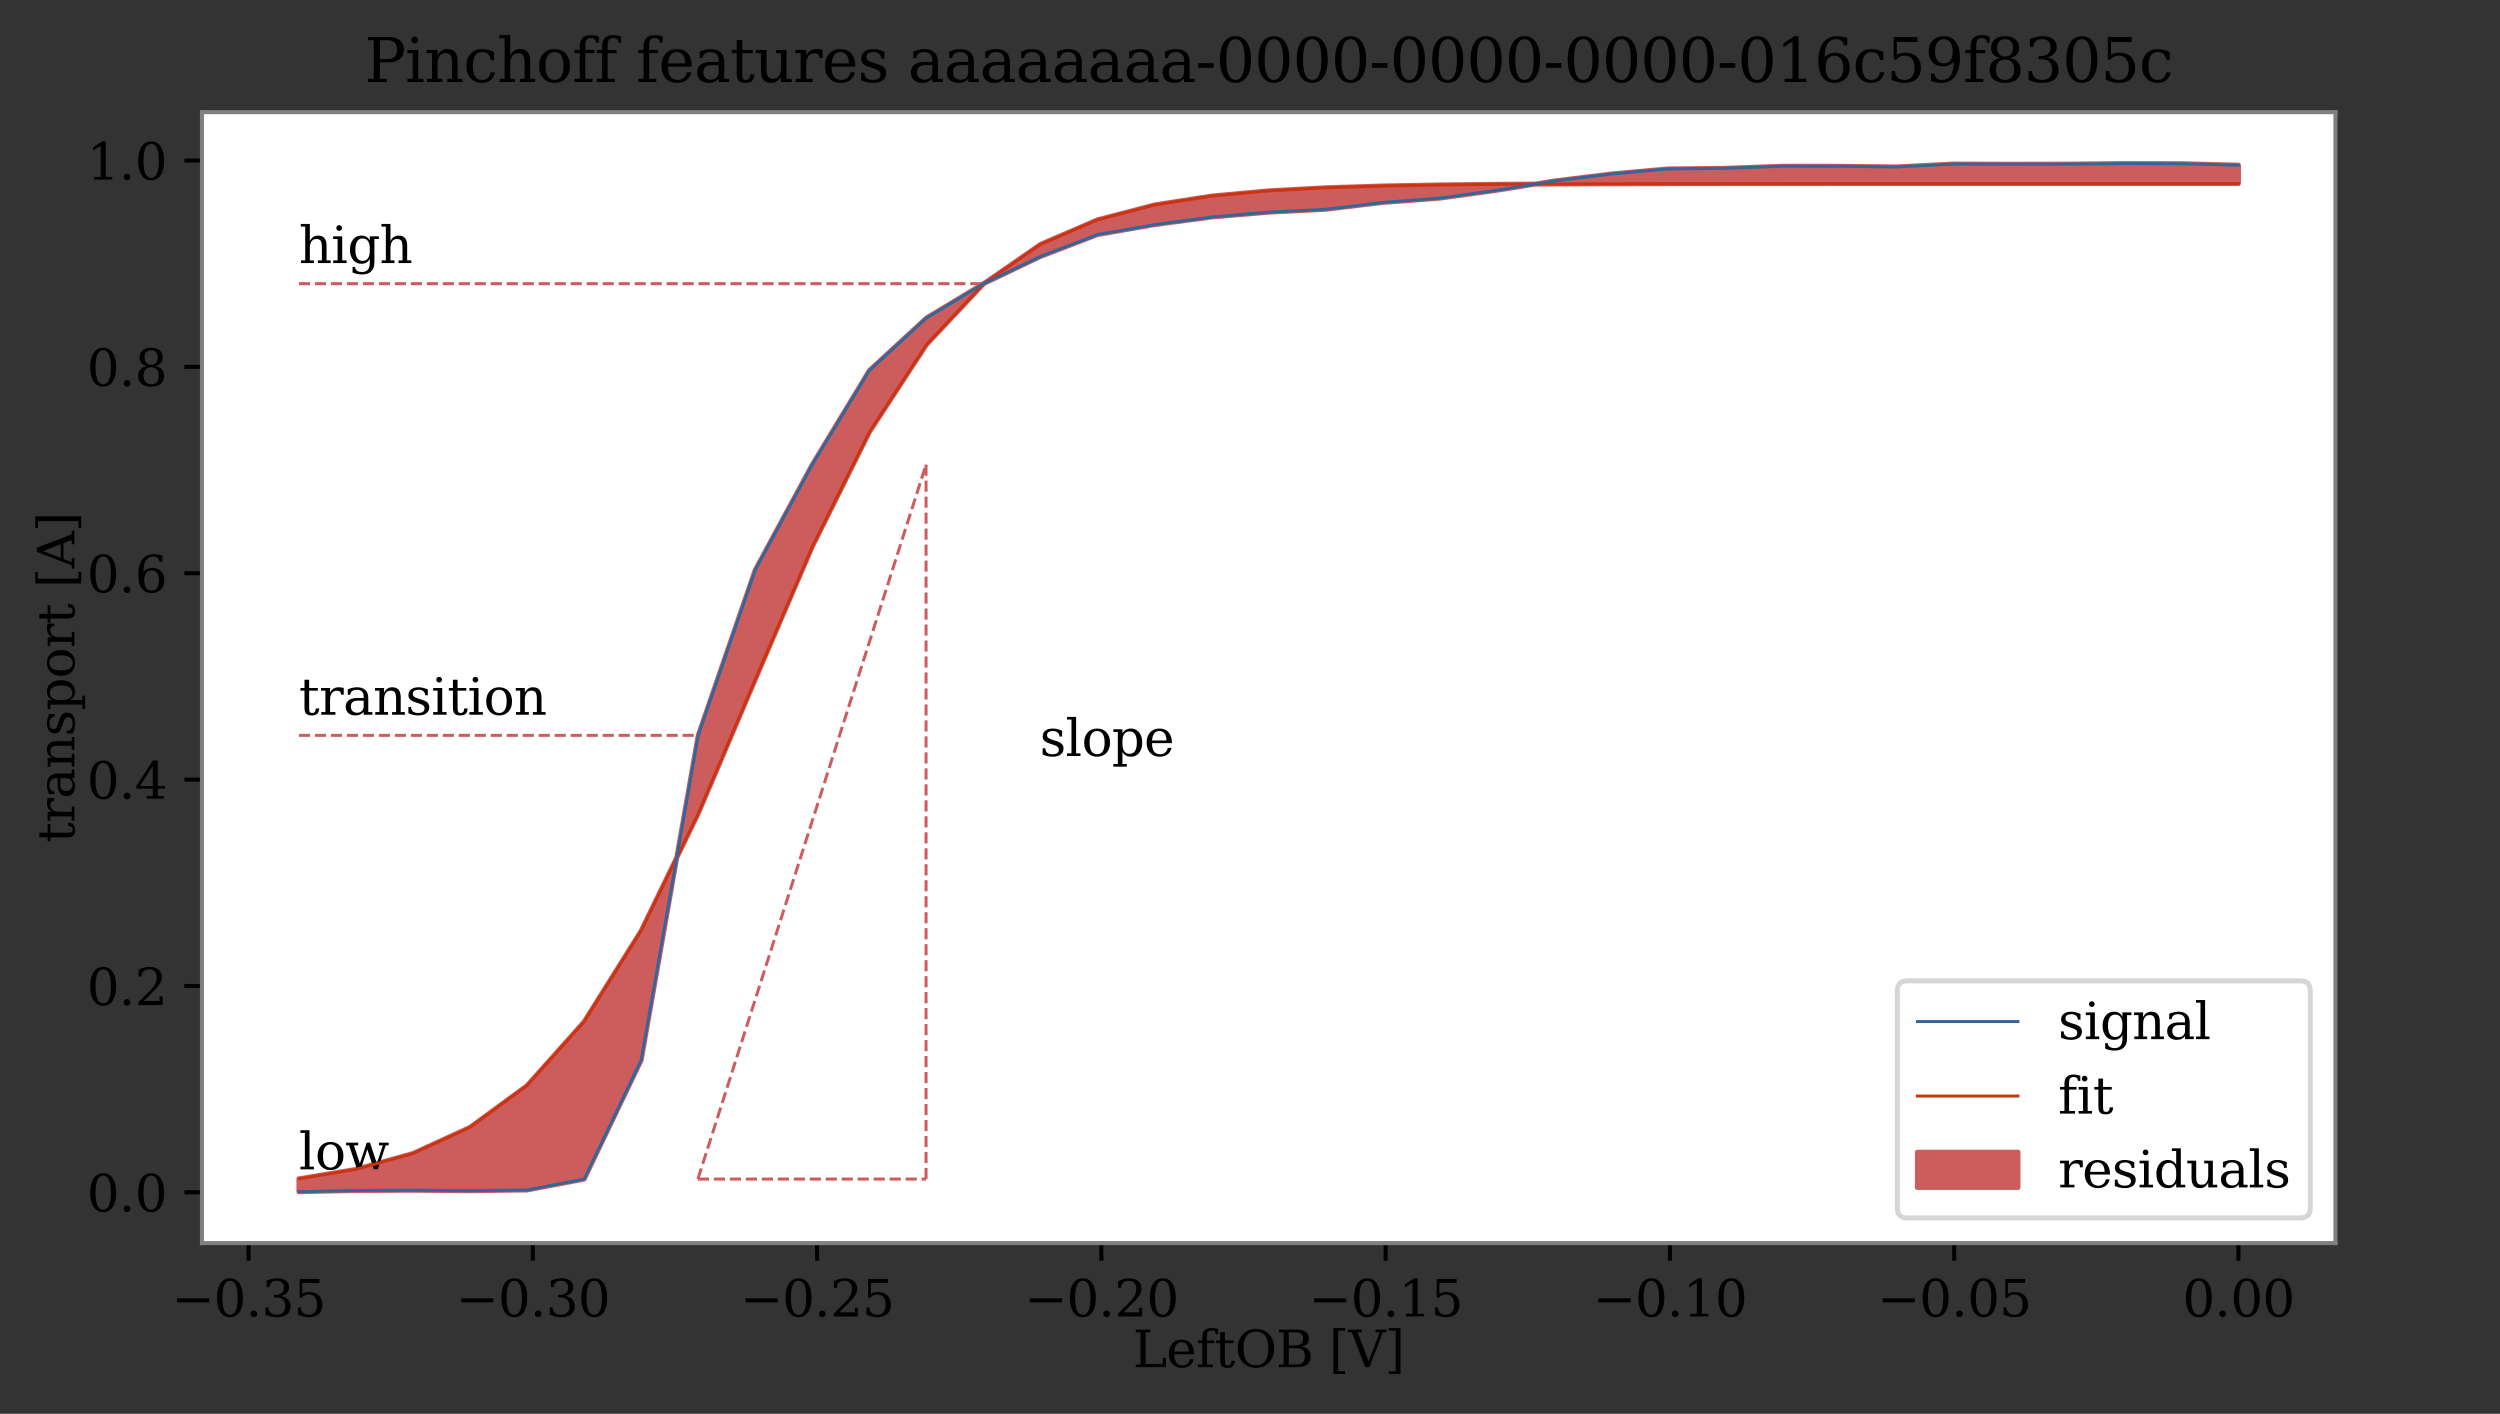 <?xml version="1.0" encoding="utf-8" standalone="no"?>
<!DOCTYPE svg PUBLIC "-//W3C//DTD SVG 1.1//EN"
  "http://www.w3.org/Graphics/SVG/1.1/DTD/svg11.dtd">
<svg height="281.274pt" version="1.1" viewBox="0 0 497.381 281.274" width="497.381pt" xmlns="http://www.w3.org/2000/svg" xmlns:xlink="http://www.w3.org/1999/xlink">
 <rect x="0" y="0" width="497.381" height="281.274" fill="#333333" stroke="none"/>
 <defs>
  <style type="text/css">*{stroke-linecap:butt;stroke-linejoin:round;}</style>
 </defs>
 <g id="figure_1">
  <g id="patch_1">
   <path d="M 0 281.274
L 497.381 281.274
L 497.381 0
L 0 0
z
" style="fill:none;"/>
  </g>
  <g id="axes_1">
   <g id="patch_2">
    <path d="M 40.181 247.318
L 464.638 247.318
L 464.638 22.318
L 40.181 22.318
z
" style="fill:#ffffff;"/>
   </g>
   <g id="PolyCollection_1">
    <defs>
     <path d="M 59.475 -46.741
L 59.475 -44.184
L 70.824 -44.424
L 82.173 -44.47
L 93.522 -44.385
L 104.871 -44.523
L 116.22 -46.696
L 127.569 -70.376
L 138.919 -134.974
L 150.268 -167.89
L 161.617 -188.841
L 172.966 -207.56
L 184.315 -217.997
L 195.664 -224.837
L 207.013 -230.258
L 218.362 -234.612
L 229.712 -236.591
L 241.061 -238.103
L 252.41 -239.067
L 263.759 -239.64
L 275.108 -241.003
L 286.457 -241.854
L 297.806 -243.422
L 309.155 -245.257
L 320.505 -246.657
L 331.854 -247.666
L 343.203 -247.787
L 354.552 -248.2
L 365.901 -248.191
L 377.25 -248.061
L 388.599 -248.633
L 399.948 -248.598
L 411.298 -248.622
L 422.647 -248.729
L 433.996 -248.702
L 445.345 -248.41
L 445.345 -244.769
L 445.345 -244.769
L 433.996 -244.769
L 422.647 -244.769
L 411.298 -244.769
L 399.948 -244.768
L 388.599 -244.767
L 377.25 -244.766
L 365.901 -244.763
L 354.552 -244.758
L 343.203 -244.75
L 331.854 -244.736
L 320.505 -244.712
L 309.155 -244.671
L 297.806 -244.601
L 286.457 -244.48
L 275.108 -244.272
L 263.759 -243.915
L 252.41 -243.305
L 241.061 -242.265
L 229.712 -240.501
L 218.362 -237.539
L 207.013 -232.65
L 195.664 -224.796
L 184.315 -212.718
L 172.966 -195.333
L 161.617 -172.555
L 150.268 -146.127
L 138.919 -119.459
L 127.569 -96.084
L 116.22 -77.994
L 104.871 -65.296
L 93.522 -56.982
L 82.173 -51.783
L 70.824 -48.625
L 59.475 -46.741
z
" id="m4e9209eba0" style="stroke:#cd5c5c;"/>
    </defs>
    <g clip-path="url(#p22495013c2)">
     <use style="fill:#cd5c5c;stroke:#cd5c5c;" x="0" xlink:href="#m4e9209eba0" y="281.274"/>
    </g>
   </g>
   <g id="matplotlib.axis_1">
    <g id="xtick_1">
     <g id="line2d_1">
      <defs>
       <path d="M 0 0
L 0 3.5
" id="m33d4aca366" style="stroke:#000000;stroke-width:0.8;"/>
      </defs>
      <g>
       <use style="stroke:#000000;stroke-width:0.8;" x="49.45" xlink:href="#m33d4aca366" y="247.318"/>
      </g>
     </g>
     <g id="text_1">
      <!-- −0.35 -->
      <g transform="translate(34.127 261.917)scale(0.1 -0.1)">
       <defs>
        <path d="M 678 2259
L 4684 2259
L 4684 1753
L 678 1753
L 678 2259
z
" id="DejaVuSerif-2212" transform="scale(0.016)"/>
        <path d="M 2034 219
Q 2513 219 2750 744
Q 2988 1269 2988 2328
Q 2988 3391 2750 3916
Q 2513 4441 2034 4441
Q 1556 4441 1318 3916
Q 1081 3391 1081 2328
Q 1081 1269 1318 744
Q 1556 219 2034 219
z
M 2034 -91
Q 1275 -91 848 546
Q 422 1184 422 2328
Q 422 3475 848 4112
Q 1275 4750 2034 4750
Q 2797 4750 3222 4112
Q 3647 3475 3647 2328
Q 3647 1184 3222 546
Q 2797 -91 2034 -91
z
" id="DejaVuSerif-30" transform="scale(0.016)"/>
        <path d="M 603 325
Q 603 500 722 622
Q 841 744 1019 744
Q 1191 744 1312 622
Q 1434 500 1434 325
Q 1434 153 1312 31
Q 1191 -91 1019 -91
Q 841 -91 722 29
Q 603 150 603 325
z
" id="DejaVuSerif-2e" transform="scale(0.016)"/>
        <path d="M 622 4469
Q 988 4606 1323 4678
Q 1659 4750 1953 4750
Q 2638 4750 3022 4454
Q 3406 4159 3406 3634
Q 3406 3213 3140 2930
Q 2875 2647 2388 2547
Q 2963 2466 3280 2130
Q 3597 1794 3597 1259
Q 3597 606 3158 257
Q 2719 -91 1894 -91
Q 1528 -91 1179 -12
Q 831 66 488 225
L 488 1131
L 838 1131
Q 869 681 1141 450
Q 1413 219 1906 219
Q 2384 219 2661 495
Q 2938 772 2938 1253
Q 2938 1803 2653 2086
Q 2369 2369 1819 2369
L 1522 2369
L 1522 2688
L 1678 2688
Q 2225 2688 2498 2914
Q 2772 3141 2772 3597
Q 2772 4006 2547 4223
Q 2322 4441 1900 4441
Q 1478 4441 1245 4241
Q 1013 4041 972 3647
L 622 3647
L 622 4469
z
" id="DejaVuSerif-33" transform="scale(0.016)"/>
        <path d="M 3219 4666
L 3219 4153
L 1081 4153
L 1081 2816
Q 1244 2928 1461 2984
Q 1678 3041 1947 3041
Q 2703 3041 3140 2622
Q 3578 2203 3578 1478
Q 3578 738 3136 323
Q 2694 -91 1894 -91
Q 1572 -91 1234 -12
Q 897 66 544 225
L 544 1131
L 897 1131
Q 925 688 1179 453
Q 1434 219 1894 219
Q 2388 219 2653 544
Q 2919 869 2919 1478
Q 2919 2084 2655 2407
Q 2391 2731 1894 2731
Q 1613 2731 1398 2631
Q 1184 2531 1019 2322
L 750 2322
L 750 4666
L 3219 4666
z
" id="DejaVuSerif-35" transform="scale(0.016)"/>
       </defs>
       <use xlink:href="#DejaVuSerif-2212"/>
       <use x="83.789" xlink:href="#DejaVuSerif-30"/>
       <use x="147.412" xlink:href="#DejaVuSerif-2e"/>
       <use x="179.199" xlink:href="#DejaVuSerif-33"/>
       <use x="242.822" xlink:href="#DejaVuSerif-35"/>
      </g>
     </g>
    </g>
    <g id="xtick_2">
     <g id="line2d_2">
      <g>
       <use style="stroke:#000000;stroke-width:0.8;" x="106.006" xlink:href="#m33d4aca366" y="247.318"/>
      </g>
     </g>
     <g id="text_2">
      <!-- −0.30 -->
      <g transform="translate(90.683 261.917)scale(0.1 -0.1)">
       <use xlink:href="#DejaVuSerif-2212"/>
       <use x="83.789" xlink:href="#DejaVuSerif-30"/>
       <use x="147.412" xlink:href="#DejaVuSerif-2e"/>
       <use x="179.199" xlink:href="#DejaVuSerif-33"/>
       <use x="242.822" xlink:href="#DejaVuSerif-30"/>
      </g>
     </g>
    </g>
    <g id="xtick_3">
     <g id="line2d_3">
      <g>
       <use style="stroke:#000000;stroke-width:0.8;" x="162.563" xlink:href="#m33d4aca366" y="247.318"/>
      </g>
     </g>
     <g id="text_3">
      <!-- −0.25 -->
      <g transform="translate(147.24 261.917)scale(0.1 -0.1)">
       <defs>
        <path d="M 819 3553
L 469 3553
L 469 4384
Q 803 4563 1142 4656
Q 1481 4750 1806 4750
Q 2534 4750 2956 4397
Q 3378 4044 3378 3438
Q 3378 2753 2422 1800
Q 2347 1728 2309 1691
L 1131 513
L 3078 513
L 3078 1088
L 3444 1088
L 3444 0
L 434 0
L 434 341
L 1850 1753
Q 2319 2222 2519 2614
Q 2719 3006 2719 3438
Q 2719 3909 2473 4175
Q 2228 4441 1797 4441
Q 1350 4441 1106 4219
Q 863 3997 819 3553
z
" id="DejaVuSerif-32" transform="scale(0.016)"/>
       </defs>
       <use xlink:href="#DejaVuSerif-2212"/>
       <use x="83.789" xlink:href="#DejaVuSerif-30"/>
       <use x="147.412" xlink:href="#DejaVuSerif-2e"/>
       <use x="179.199" xlink:href="#DejaVuSerif-32"/>
       <use x="242.822" xlink:href="#DejaVuSerif-35"/>
      </g>
     </g>
    </g>
    <g id="xtick_4">
     <g id="line2d_4">
      <g>
       <use style="stroke:#000000;stroke-width:0.8;" x="219.119" xlink:href="#m33d4aca366" y="247.318"/>
      </g>
     </g>
     <g id="text_4">
      <!-- −0.20 -->
      <g transform="translate(203.796 261.917)scale(0.1 -0.1)">
       <use xlink:href="#DejaVuSerif-2212"/>
       <use x="83.789" xlink:href="#DejaVuSerif-30"/>
       <use x="147.412" xlink:href="#DejaVuSerif-2e"/>
       <use x="179.199" xlink:href="#DejaVuSerif-32"/>
       <use x="242.822" xlink:href="#DejaVuSerif-30"/>
      </g>
     </g>
    </g>
    <g id="xtick_5">
     <g id="line2d_5">
      <g>
       <use style="stroke:#000000;stroke-width:0.8;" x="275.676" xlink:href="#m33d4aca366" y="247.318"/>
      </g>
     </g>
     <g id="text_5">
      <!-- −0.15 -->
      <g transform="translate(260.353 261.917)scale(0.1 -0.1)">
       <defs>
        <path d="M 909 0
L 909 331
L 1722 331
L 1722 4213
L 781 3603
L 781 4013
L 1919 4750
L 2350 4750
L 2350 331
L 3163 331
L 3163 0
L 909 0
z
" id="DejaVuSerif-31" transform="scale(0.016)"/>
       </defs>
       <use xlink:href="#DejaVuSerif-2212"/>
       <use x="83.789" xlink:href="#DejaVuSerif-30"/>
       <use x="147.412" xlink:href="#DejaVuSerif-2e"/>
       <use x="179.199" xlink:href="#DejaVuSerif-31"/>
       <use x="242.822" xlink:href="#DejaVuSerif-35"/>
      </g>
     </g>
    </g>
    <g id="xtick_6">
     <g id="line2d_6">
      <g>
       <use style="stroke:#000000;stroke-width:0.8;" x="332.232" xlink:href="#m33d4aca366" y="247.318"/>
      </g>
     </g>
     <g id="text_6">
      <!-- −0.10 -->
      <g transform="translate(316.909 261.917)scale(0.1 -0.1)">
       <use xlink:href="#DejaVuSerif-2212"/>
       <use x="83.789" xlink:href="#DejaVuSerif-30"/>
       <use x="147.412" xlink:href="#DejaVuSerif-2e"/>
       <use x="179.199" xlink:href="#DejaVuSerif-31"/>
       <use x="242.822" xlink:href="#DejaVuSerif-30"/>
      </g>
     </g>
    </g>
    <g id="xtick_7">
     <g id="line2d_7">
      <g>
       <use style="stroke:#000000;stroke-width:0.8;" x="388.788" xlink:href="#m33d4aca366" y="247.318"/>
      </g>
     </g>
     <g id="text_7">
      <!-- −0.05 -->
      <g transform="translate(373.466 261.917)scale(0.1 -0.1)">
       <use xlink:href="#DejaVuSerif-2212"/>
       <use x="83.789" xlink:href="#DejaVuSerif-30"/>
       <use x="147.412" xlink:href="#DejaVuSerif-2e"/>
       <use x="179.199" xlink:href="#DejaVuSerif-30"/>
       <use x="242.822" xlink:href="#DejaVuSerif-35"/>
      </g>
     </g>
    </g>
    <g id="xtick_8">
     <g id="line2d_8">
      <g>
       <use style="stroke:#000000;stroke-width:0.8;" x="445.345" xlink:href="#m33d4aca366" y="247.318"/>
      </g>
     </g>
     <g id="text_8">
      <!-- 0.00 -->
      <g transform="translate(434.212 261.917)scale(0.1 -0.1)">
       <use xlink:href="#DejaVuSerif-30"/>
       <use x="63.623" xlink:href="#DejaVuSerif-2e"/>
       <use x="95.41" xlink:href="#DejaVuSerif-30"/>
       <use x="159.033" xlink:href="#DejaVuSerif-30"/>
      </g>
     </g>
    </g>
    <g id="text_9">
     <!-- LeftOB [V] -->
     <g transform="translate(225.395 271.995)scale(0.1 -0.1)">
      <defs>
       <path d="M 353 0
L 353 331
L 947 331
L 947 4331
L 353 4331
L 353 4666
L 2175 4666
L 2175 4331
L 1581 4331
L 1581 384
L 3713 384
L 3713 1166
L 4097 1166
L 4097 0
L 353 0
z
" id="DejaVuSerif-4c" transform="scale(0.016)"/>
       <path d="M 3469 1600
L 991 1600
L 991 1575
Q 991 903 1244 561
Q 1497 219 1991 219
Q 2369 219 2611 417
Q 2853 616 2950 1006
L 3413 1006
Q 3275 459 2904 184
Q 2534 -91 1931 -91
Q 1203 -91 761 389
Q 319 869 319 1663
Q 319 2450 753 2931
Q 1188 3413 1894 3413
Q 2647 3413 3050 2948
Q 3453 2484 3469 1600
z
M 2791 1931
Q 2772 2513 2545 2808
Q 2319 3103 1894 3103
Q 1497 3103 1269 2806
Q 1041 2509 991 1931
L 2791 1931
z
" id="DejaVuSerif-65" transform="scale(0.016)"/>
       <path d="M 2753 4078
L 2450 4078
Q 2447 4313 2317 4434
Q 2188 4556 1941 4556
Q 1619 4556 1487 4379
Q 1356 4203 1356 3750
L 1356 3322
L 2284 3322
L 2284 2988
L 1356 2988
L 1356 331
L 2094 331
L 2094 0
L 231 0
L 231 331
L 781 331
L 781 2988
L 231 2988
L 231 3322
L 781 3322
L 781 3738
Q 781 4294 1070 4578
Q 1359 4863 1919 4863
Q 2128 4863 2337 4825
Q 2547 4788 2753 4709
L 2753 4078
z
" id="DejaVuSerif-66" transform="scale(0.016)"/>
       <path d="M 691 2988
L 184 2988
L 184 3322
L 691 3322
L 691 4353
L 1269 4353
L 1269 3322
L 2350 3322
L 2350 2988
L 1269 2988
L 1269 878
Q 1269 456 1350 337
Q 1431 219 1650 219
Q 1875 219 1978 351
Q 2081 484 2088 781
L 2522 781
Q 2497 328 2275 118
Q 2053 -91 1600 -91
Q 1103 -91 897 129
Q 691 350 691 878
L 691 2988
z
" id="DejaVuSerif-74" transform="scale(0.016)"/>
       <path d="M 2625 244
Q 3391 244 3781 770
Q 4172 1297 4172 2328
Q 4172 3363 3781 3889
Q 3391 4416 2625 4416
Q 1856 4416 1465 3889
Q 1075 3363 1075 2328
Q 1075 1297 1465 770
Q 1856 244 2625 244
z
M 2625 -91
Q 2150 -91 1751 65
Q 1353 222 1050 525
Q 700 875 529 1319
Q 359 1763 359 2328
Q 359 2894 529 3339
Q 700 3784 1050 4134
Q 1356 4441 1750 4595
Q 2144 4750 2625 4750
Q 3641 4750 4266 4084
Q 4891 3419 4891 2328
Q 4891 1769 4719 1320
Q 4547 872 4197 525
Q 3891 219 3497 64
Q 3103 -91 2625 -91
z
" id="DejaVuSerif-4f" transform="scale(0.016)"/>
       <path d="M 1581 331
L 2516 331
Q 3078 331 3337 575
Q 3597 819 3597 1350
Q 3597 1878 3339 2120
Q 3081 2363 2516 2363
L 1581 2363
L 1581 331
z
M 1581 2694
L 2375 2694
Q 2888 2694 3123 2891
Q 3359 3088 3359 3513
Q 3359 3941 3123 4136
Q 2888 4331 2375 4331
L 1581 4331
L 1581 2694
z
M 353 0
L 353 331
L 947 331
L 947 4331
L 353 4331
L 353 4666
L 2656 4666
Q 3363 4666 3720 4377
Q 4078 4088 4078 3513
Q 4078 3097 3829 2850
Q 3581 2603 3103 2547
Q 3697 2472 4005 2167
Q 4313 1863 4313 1350
Q 4313 656 3875 328
Q 3438 0 2509 0
L 353 0
z
" id="DejaVuSerif-42" transform="scale(0.016)"/>
       <path id="DejaVuSerif-20" transform="scale(0.016)"/>
       <path d="M 550 4863
L 2003 4863
L 2003 4531
L 1147 4531
L 1147 -513
L 2003 -513
L 2003 -844
L 550 -844
L 550 4863
z
" id="DejaVuSerif-5b" transform="scale(0.016)"/>
       <path d="M 1119 4331
L 2497 750
L 3872 4331
L 3347 4331
L 3347 4666
L 4716 4666
L 4716 4331
L 4263 4331
L 2597 0
L 2059 0
L 403 4331
L -63 4331
L -63 4666
L 1638 4666
L 1638 4331
L 1119 4331
z
" id="DejaVuSerif-56" transform="scale(0.016)"/>
       <path d="M 1947 4863
L 1947 -844
L 494 -844
L 494 -513
L 1350 -513
L 1350 4531
L 494 4531
L 494 4863
L 1947 4863
z
" id="DejaVuSerif-5d" transform="scale(0.016)"/>
      </defs>
      <use xlink:href="#DejaVuSerif-4c"/>
      <use x="66.406" xlink:href="#DejaVuSerif-65"/>
      <use x="125.586" xlink:href="#DejaVuSerif-66"/>
      <use x="162.598" xlink:href="#DejaVuSerif-74"/>
      <use x="202.783" xlink:href="#DejaVuSerif-4f"/>
      <use x="284.766" xlink:href="#DejaVuSerif-42"/>
      <use x="358.252" xlink:href="#DejaVuSerif-20"/>
      <use x="390.039" xlink:href="#DejaVuSerif-5b"/>
      <use x="429.053" xlink:href="#DejaVuSerif-56"/>
      <use x="501.27" xlink:href="#DejaVuSerif-5d"/>
     </g>
    </g>
   </g>
   <g id="matplotlib.axis_2">
    <g id="ytick_1">
     <g id="line2d_9">
      <defs>
       <path d="M 0 0
L -3.5 0
" id="m9da0120aa9" style="stroke:#000000;stroke-width:0.8;"/>
      </defs>
      <g>
       <use style="stroke:#000000;stroke-width:0.8;" x="40.181" xlink:href="#m9da0120aa9" y="237.212"/>
      </g>
     </g>
     <g id="text_10">
      <!-- 0.0 -->
      <g transform="translate(17.278 241.011)scale(0.1 -0.1)">
       <use xlink:href="#DejaVuSerif-30"/>
       <use x="63.623" xlink:href="#DejaVuSerif-2e"/>
       <use x="95.41" xlink:href="#DejaVuSerif-30"/>
      </g>
     </g>
    </g>
    <g id="ytick_2">
     <g id="line2d_10">
      <g>
       <use style="stroke:#000000;stroke-width:0.8;" x="40.181" xlink:href="#m9da0120aa9" y="196.157"/>
      </g>
     </g>
     <g id="text_11">
      <!-- 0.2 -->
      <g transform="translate(17.278 199.956)scale(0.1 -0.1)">
       <use xlink:href="#DejaVuSerif-30"/>
       <use x="63.623" xlink:href="#DejaVuSerif-2e"/>
       <use x="95.41" xlink:href="#DejaVuSerif-32"/>
      </g>
     </g>
    </g>
    <g id="ytick_3">
     <g id="line2d_11">
      <g>
       <use style="stroke:#000000;stroke-width:0.8;" x="40.181" xlink:href="#m9da0120aa9" y="155.101"/>
      </g>
     </g>
     <g id="text_12">
      <!-- 0.4 -->
      <g transform="translate(17.278 158.9)scale(0.1 -0.1)">
       <defs>
        <path d="M 2234 1581
L 2234 4063
L 641 1581
L 2234 1581
z
M 3609 0
L 1484 0
L 1484 331
L 2234 331
L 2234 1247
L 197 1247
L 197 1588
L 2241 4750
L 2859 4750
L 2859 1581
L 3750 1581
L 3750 1247
L 2859 1247
L 2859 331
L 3609 331
L 3609 0
z
" id="DejaVuSerif-34" transform="scale(0.016)"/>
       </defs>
       <use xlink:href="#DejaVuSerif-30"/>
       <use x="63.623" xlink:href="#DejaVuSerif-2e"/>
       <use x="95.41" xlink:href="#DejaVuSerif-34"/>
      </g>
     </g>
    </g>
    <g id="ytick_4">
     <g id="line2d_12">
      <g>
       <use style="stroke:#000000;stroke-width:0.8;" x="40.181" xlink:href="#m9da0120aa9" y="114.045"/>
      </g>
     </g>
     <g id="text_13">
      <!-- 0.6 -->
      <g transform="translate(17.278 117.845)scale(0.1 -0.1)">
       <defs>
        <path d="M 2094 219
Q 2534 219 2771 542
Q 3009 866 3009 1472
Q 3009 2078 2771 2401
Q 2534 2725 2094 2725
Q 1647 2725 1412 2412
Q 1178 2100 1178 1509
Q 1178 888 1415 553
Q 1653 219 2094 219
z
M 1075 2569
Q 1288 2803 1556 2918
Q 1825 3034 2163 3034
Q 2859 3034 3264 2615
Q 3669 2197 3669 1472
Q 3669 763 3233 336
Q 2797 -91 2069 -91
Q 1278 -91 853 498
Q 428 1088 428 2181
Q 428 3406 931 4078
Q 1434 4750 2350 4750
Q 2597 4750 2869 4703
Q 3141 4656 3425 4563
L 3425 3794
L 3072 3794
Q 3034 4109 2831 4275
Q 2628 4441 2284 4441
Q 1678 4441 1381 3981
Q 1084 3522 1075 2569
z
" id="DejaVuSerif-36" transform="scale(0.016)"/>
       </defs>
       <use xlink:href="#DejaVuSerif-30"/>
       <use x="63.623" xlink:href="#DejaVuSerif-2e"/>
       <use x="95.41" xlink:href="#DejaVuSerif-36"/>
      </g>
     </g>
    </g>
    <g id="ytick_5">
     <g id="line2d_13">
      <g>
       <use style="stroke:#000000;stroke-width:0.8;" x="40.181" xlink:href="#m9da0120aa9" y="72.99"/>
      </g>
     </g>
     <g id="text_14">
      <!-- 0.8 -->
      <g transform="translate(17.278 76.789)scale(0.1 -0.1)">
       <defs>
        <path d="M 2981 1275
Q 2981 1775 2732 2051
Q 2484 2328 2034 2328
Q 1584 2328 1336 2051
Q 1088 1775 1088 1275
Q 1088 772 1336 495
Q 1584 219 2034 219
Q 2484 219 2732 495
Q 2981 772 2981 1275
z
M 2853 3541
Q 2853 3966 2637 4203
Q 2422 4441 2034 4441
Q 1650 4441 1433 4203
Q 1216 3966 1216 3541
Q 1216 3113 1433 2875
Q 1650 2638 2034 2638
Q 2422 2638 2637 2875
Q 2853 3113 2853 3541
z
M 2516 2484
Q 3047 2413 3344 2092
Q 3641 1772 3641 1275
Q 3641 619 3225 264
Q 2809 -91 2034 -91
Q 1263 -91 845 264
Q 428 619 428 1275
Q 428 1772 725 2092
Q 1022 2413 1556 2484
Q 1084 2569 832 2842
Q 581 3116 581 3541
Q 581 4103 968 4426
Q 1356 4750 2034 4750
Q 2713 4750 3100 4426
Q 3488 4103 3488 3541
Q 3488 3116 3236 2842
Q 2984 2569 2516 2484
z
" id="DejaVuSerif-38" transform="scale(0.016)"/>
       </defs>
       <use xlink:href="#DejaVuSerif-30"/>
       <use x="63.623" xlink:href="#DejaVuSerif-2e"/>
       <use x="95.41" xlink:href="#DejaVuSerif-38"/>
      </g>
     </g>
    </g>
    <g id="ytick_6">
     <g id="line2d_14">
      <g>
       <use style="stroke:#000000;stroke-width:0.8;" x="40.181" xlink:href="#m9da0120aa9" y="31.934"/>
      </g>
     </g>
     <g id="text_15">
      <!-- 1.0 -->
      <g transform="translate(17.278 35.733)scale(0.1 -0.1)">
       <use xlink:href="#DejaVuSerif-31"/>
       <use x="63.623" xlink:href="#DejaVuSerif-2e"/>
       <use x="95.41" xlink:href="#DejaVuSerif-30"/>
      </g>
     </g>
    </g>
    <g id="text_16">
     <!-- transport [A] -->
     <g transform="translate(14.798 167.696)rotate(-90)scale(0.1 -0.1)">
      <defs>
       <path d="M 3059 3328
L 3059 2497
L 2728 2497
Q 2713 2744 2591 2866
Q 2469 2988 2234 2988
Q 1809 2988 1582 2694
Q 1356 2400 1356 1850
L 1356 331
L 2022 331
L 2022 0
L 263 0
L 263 331
L 781 331
L 781 2994
L 231 2994
L 231 3322
L 1356 3322
L 1356 2731
Q 1525 3078 1790 3245
Q 2056 3413 2438 3413
Q 2578 3413 2733 3391
Q 2888 3369 3059 3328
z
" id="DejaVuSerif-72" transform="scale(0.016)"/>
       <path d="M 2547 1044
L 2547 1747
L 1806 1747
Q 1378 1747 1168 1562
Q 959 1378 959 997
Q 959 650 1171 447
Q 1384 244 1747 244
Q 2106 244 2326 466
Q 2547 688 2547 1044
z
M 3122 2075
L 3122 331
L 3634 331
L 3634 0
L 2547 0
L 2547 359
Q 2356 128 2106 18
Q 1856 -91 1522 -91
Q 969 -91 644 203
Q 319 497 319 997
Q 319 1513 691 1797
Q 1063 2081 1741 2081
L 2547 2081
L 2547 2309
Q 2547 2688 2317 2895
Q 2088 3103 1672 3103
Q 1328 3103 1125 2947
Q 922 2791 872 2484
L 575 2484
L 575 3156
Q 875 3284 1158 3348
Q 1441 3413 1709 3413
Q 2400 3413 2761 3070
Q 3122 2728 3122 2075
z
" id="DejaVuSerif-61" transform="scale(0.016)"/>
       <path d="M 263 0
L 263 331
L 781 331
L 781 2988
L 231 2988
L 231 3322
L 1356 3322
L 1356 2731
Q 1516 3069 1770 3241
Q 2025 3413 2363 3413
Q 2913 3413 3172 3097
Q 3431 2781 3431 2113
L 3431 331
L 3944 331
L 3944 0
L 2356 0
L 2356 331
L 2853 331
L 2853 1931
Q 2853 2541 2703 2767
Q 2553 2994 2175 2994
Q 1775 2994 1565 2701
Q 1356 2409 1356 1850
L 1356 331
L 1856 331
L 1856 0
L 263 0
z
" id="DejaVuSerif-6e" transform="scale(0.016)"/>
       <path d="M 359 184
L 359 959
L 691 959
Q 703 588 923 403
Q 1144 219 1575 219
Q 1963 219 2166 364
Q 2369 509 2369 788
Q 2369 1006 2220 1140
Q 2072 1275 1594 1428
L 1178 1569
Q 750 1706 558 1912
Q 366 2119 366 2438
Q 366 2894 700 3153
Q 1034 3413 1625 3413
Q 1888 3413 2178 3344
Q 2469 3275 2778 3144
L 2778 2419
L 2447 2419
Q 2434 2741 2221 2922
Q 2009 3103 1644 3103
Q 1281 3103 1095 2975
Q 909 2847 909 2591
Q 909 2381 1050 2254
Q 1191 2128 1613 1997
L 2069 1856
Q 2541 1709 2748 1489
Q 2956 1269 2956 922
Q 2956 450 2595 179
Q 2234 -91 1600 -91
Q 1278 -91 972 -22
Q 666 47 359 184
z
" id="DejaVuSerif-73" transform="scale(0.016)"/>
       <path d="M 1313 1825
L 1313 1497
Q 1313 897 1542 583
Q 1772 269 2209 269
Q 2650 269 2876 622
Q 3103 975 3103 1663
Q 3103 2353 2876 2703
Q 2650 3053 2209 3053
Q 1772 3053 1542 2737
Q 1313 2422 1313 1825
z
M 738 2988
L 184 2988
L 184 3322
L 1313 3322
L 1313 2803
Q 1481 3116 1742 3264
Q 2003 3413 2388 3413
Q 3000 3413 3387 2928
Q 3775 2444 3775 1663
Q 3775 881 3387 395
Q 3000 -91 2388 -91
Q 2003 -91 1742 57
Q 1481 206 1313 519
L 1313 -997
L 1856 -997
L 1856 -1331
L 184 -1331
L 184 -997
L 738 -997
L 738 2988
z
" id="DejaVuSerif-70" transform="scale(0.016)"/>
       <path d="M 1925 219
Q 2388 219 2623 584
Q 2859 950 2859 1663
Q 2859 2375 2623 2739
Q 2388 3103 1925 3103
Q 1463 3103 1227 2739
Q 991 2375 991 1663
Q 991 950 1228 584
Q 1466 219 1925 219
z
M 1925 -91
Q 1200 -91 759 389
Q 319 869 319 1663
Q 319 2456 758 2934
Q 1197 3413 1925 3413
Q 2653 3413 3092 2934
Q 3531 2456 3531 1663
Q 3531 869 3092 389
Q 2653 -91 1925 -91
z
" id="DejaVuSerif-6f" transform="scale(0.016)"/>
       <path d="M 1281 1691
L 2994 1691
L 2138 3909
L 1281 1691
z
M -38 0
L -38 331
L 372 331
L 2034 4666
L 2559 4666
L 4225 331
L 4684 331
L 4684 0
L 2988 0
L 2988 331
L 3506 331
L 3116 1356
L 1153 1356
L 763 331
L 1275 331
L 1275 0
L -38 0
z
" id="DejaVuSerif-41" transform="scale(0.016)"/>
      </defs>
      <use xlink:href="#DejaVuSerif-74"/>
      <use x="40.186" xlink:href="#DejaVuSerif-72"/>
      <use x="87.988" xlink:href="#DejaVuSerif-61"/>
      <use x="147.607" xlink:href="#DejaVuSerif-6e"/>
      <use x="212.012" xlink:href="#DejaVuSerif-73"/>
      <use x="263.33" xlink:href="#DejaVuSerif-70"/>
      <use x="327.344" xlink:href="#DejaVuSerif-6f"/>
      <use x="387.549" xlink:href="#DejaVuSerif-72"/>
      <use x="435.352" xlink:href="#DejaVuSerif-74"/>
      <use x="475.537" xlink:href="#DejaVuSerif-20"/>
      <use x="507.324" xlink:href="#DejaVuSerif-5b"/>
      <use x="546.338" xlink:href="#DejaVuSerif-41"/>
      <use x="618.555" xlink:href="#DejaVuSerif-5d"/>
     </g>
    </g>
   </g>
   <g id="LineCollection_1">
    <path clip-path="url(#p22495013c2)" d="M 184.239 234.578
L 184.239 92.433
" style="fill:none;stroke:#cd5c5c;stroke-dasharray:2.22,0.96;stroke-dashoffset:0;stroke-width:0.6;"/>
   </g>
   <g id="LineCollection_2">
    <path clip-path="url(#p22495013c2)" d="M 138.843 234.578
L 184.239 234.578
" style="fill:none;stroke:#cd5c5c;stroke-dasharray:2.22,0.96;stroke-dashoffset:0;stroke-width:0.6;"/>
   </g>
   <g id="LineCollection_3">
    <path clip-path="url(#p22495013c2)" d="M 59.475 146.301
L 138.919 146.301
" style="fill:none;stroke:#cd5c5c;stroke-dasharray:2.22,0.96;stroke-dashoffset:0;stroke-width:0.6;"/>
   </g>
   <g id="LineCollection_4">
    <path clip-path="url(#p22495013c2)" d="M 59.475 56.437
L 195.664 56.437
" style="fill:none;stroke:#cd5c5c;stroke-dasharray:2.22,0.96;stroke-dashoffset:0;stroke-width:0.6;"/>
   </g>
   <g id="line2d_15">
    <path clip-path="url(#p22495013c2)" d="M 138.843 234.578
L 184.239 92.433
" style="fill:none;stroke:#cd5c5c;stroke-dasharray:2.22,0.96;stroke-dashoffset:0;stroke-width:0.6;"/>
   </g>
   <g id="patch_3">
    <path d="M 40.181 247.318
L 40.181 22.318
" style="fill:none;stroke:#808080;stroke-linecap:square;stroke-linejoin:miter;stroke-width:0.8;"/>
   </g>
   <g id="patch_4">
    <path d="M 464.638 247.318
L 464.638 22.318
" style="fill:none;stroke:#808080;stroke-linecap:square;stroke-linejoin:miter;stroke-width:0.8;"/>
   </g>
   <g id="patch_5">
    <path d="M 40.181 247.318
L 464.638 247.318
" style="fill:none;stroke:#808080;stroke-linecap:square;stroke-linejoin:miter;stroke-width:0.8;"/>
   </g>
   <g id="patch_6">
    <path d="M 40.181 22.318
L 464.638 22.318
" style="fill:none;stroke:#808080;stroke-linecap:square;stroke-linejoin:miter;stroke-width:0.8;"/>
   </g>
   <g id="text_17">
    <!-- slope -->
    <g transform="translate(206.862 150.406)scale(0.1 -0.1)">
     <defs>
      <path d="M 1313 331
L 1856 331
L 1856 0
L 184 0
L 184 331
L 738 331
L 738 4531
L 184 4531
L 184 4863
L 1313 4863
L 1313 331
z
" id="DejaVuSerif-6c" transform="scale(0.016)"/>
     </defs>
     <use xlink:href="#DejaVuSerif-73"/>
     <use x="51.318" xlink:href="#DejaVuSerif-6c"/>
     <use x="83.301" xlink:href="#DejaVuSerif-6f"/>
     <use x="143.506" xlink:href="#DejaVuSerif-70"/>
     <use x="207.52" xlink:href="#DejaVuSerif-65"/>
    </g>
   </g>
   <g id="text_18">
    <!-- transition -->
    <g transform="translate(59.475 142.195)scale(0.1 -0.1)">
     <defs>
      <path d="M 622 4353
Q 622 4497 726 4603
Q 831 4709 978 4709
Q 1122 4709 1226 4603
Q 1331 4497 1331 4353
Q 1331 4206 1228 4103
Q 1125 4000 978 4000
Q 831 4000 726 4103
Q 622 4206 622 4353
z
M 1356 331
L 1900 331
L 1900 0
L 231 0
L 231 331
L 781 331
L 781 2988
L 231 2988
L 231 3322
L 1356 3322
L 1356 331
z
" id="DejaVuSerif-69" transform="scale(0.016)"/>
     </defs>
     <use xlink:href="#DejaVuSerif-74"/>
     <use x="40.186" xlink:href="#DejaVuSerif-72"/>
     <use x="87.988" xlink:href="#DejaVuSerif-61"/>
     <use x="147.607" xlink:href="#DejaVuSerif-6e"/>
     <use x="212.012" xlink:href="#DejaVuSerif-73"/>
     <use x="263.33" xlink:href="#DejaVuSerif-69"/>
     <use x="295.312" xlink:href="#DejaVuSerif-74"/>
     <use x="335.498" xlink:href="#DejaVuSerif-69"/>
     <use x="367.48" xlink:href="#DejaVuSerif-6f"/>
     <use x="427.686" xlink:href="#DejaVuSerif-6e"/>
    </g>
   </g>
   <g id="text_19">
    <!-- high -->
    <g transform="translate(59.475 52.332)scale(0.1 -0.1)">
     <defs>
      <path d="M 263 0
L 263 331
L 781 331
L 781 4531
L 231 4531
L 231 4863
L 1356 4863
L 1356 2731
Q 1516 3069 1770 3241
Q 2025 3413 2363 3413
Q 2913 3413 3172 3097
Q 3431 2781 3431 2113
L 3431 331
L 3944 331
L 3944 0
L 2356 0
L 2356 331
L 2853 331
L 2853 1931
Q 2853 2541 2704 2764
Q 2556 2988 2175 2988
Q 1775 2988 1565 2697
Q 1356 2406 1356 1850
L 1356 331
L 1856 331
L 1856 0
L 263 0
z
" id="DejaVuSerif-68" transform="scale(0.016)"/>
      <path d="M 3359 2988
L 3359 72
Q 3359 -644 2965 -1033
Q 2572 -1422 1844 -1422
Q 1516 -1422 1216 -1362
Q 916 -1303 641 -1184
L 641 -488
L 941 -488
Q 997 -813 1206 -963
Q 1416 -1113 1806 -1113
Q 2313 -1113 2548 -827
Q 2784 -541 2784 72
L 2784 519
Q 2616 206 2355 57
Q 2094 -91 1709 -91
Q 1097 -91 708 395
Q 319 881 319 1663
Q 319 2444 706 2928
Q 1094 3413 1709 3413
Q 2094 3413 2355 3264
Q 2616 3116 2784 2803
L 2784 3322
L 3909 3322
L 3909 2988
L 3359 2988
z
M 2784 1825
Q 2784 2422 2554 2737
Q 2325 3053 1888 3053
Q 1444 3053 1217 2703
Q 991 2353 991 1663
Q 991 975 1217 622
Q 1444 269 1888 269
Q 2325 269 2554 583
Q 2784 897 2784 1497
L 2784 1825
z
" id="DejaVuSerif-67" transform="scale(0.016)"/>
     </defs>
     <use xlink:href="#DejaVuSerif-68"/>
     <use x="64.404" xlink:href="#DejaVuSerif-69"/>
     <use x="96.387" xlink:href="#DejaVuSerif-67"/>
     <use x="160.4" xlink:href="#DejaVuSerif-68"/>
    </g>
   </g>
   <g id="text_20">
    <!-- low -->
    <g transform="translate(59.475 232.646)scale(0.1 -0.1)">
     <defs>
      <path d="M 3072 3322
L 3922 728
L 4672 2988
L 4191 2988
L 4191 3322
L 5394 3322
L 5394 2988
L 5025 2988
L 4038 0
L 3559 0
L 2741 2484
L 1919 0
L 1459 0
L 475 2988
L 103 2988
L 103 3322
L 1606 3322
L 1606 2988
L 1069 2988
L 1813 728
L 2669 3322
L 3072 3322
z
" id="DejaVuSerif-77" transform="scale(0.016)"/>
     </defs>
     <use xlink:href="#DejaVuSerif-6c"/>
     <use x="31.982" xlink:href="#DejaVuSerif-6f"/>
     <use x="92.188" xlink:href="#DejaVuSerif-77"/>
    </g>
   </g>
   <g id="text_21">
    <!-- Pinchoff features aaaaaaaa-0000-0000-0000-016c59f8305c -->
    <g transform="translate(72.535 16.318)scale(0.12 -0.12)">
     <defs>
      <path d="M 1581 2375
L 2406 2375
Q 2872 2375 3115 2626
Q 3359 2878 3359 3353
Q 3359 3831 3115 4081
Q 2872 4331 2406 4331
L 1581 4331
L 1581 2375
z
M 353 0
L 353 331
L 947 331
L 947 4331
L 353 4331
L 353 4666
L 2559 4666
Q 3259 4666 3668 4311
Q 4078 3956 4078 3353
Q 4078 2753 3668 2397
Q 3259 2041 2559 2041
L 1581 2041
L 1581 331
L 2303 331
L 2303 0
L 353 0
z
" id="DejaVuSerif-50" transform="scale(0.016)"/>
      <path d="M 3291 997
Q 3169 466 2822 187
Q 2475 -91 1925 -91
Q 1200 -91 759 389
Q 319 869 319 1663
Q 319 2459 759 2936
Q 1200 3413 1925 3413
Q 2241 3413 2553 3339
Q 2866 3266 3181 3116
L 3181 2266
L 2847 2266
Q 2781 2703 2561 2903
Q 2341 3103 1931 3103
Q 1466 3103 1228 2742
Q 991 2381 991 1663
Q 991 944 1227 581
Q 1463 219 1931 219
Q 2303 219 2525 412
Q 2747 606 2828 997
L 3291 997
z
" id="DejaVuSerif-63" transform="scale(0.016)"/>
      <path d="M 2266 3322
L 3341 3322
L 3341 331
L 3884 331
L 3884 0
L 2766 0
L 2766 588
Q 2606 256 2353 82
Q 2100 -91 1766 -91
Q 1213 -91 952 223
Q 691 538 691 1209
L 691 2988
L 172 2988
L 172 3322
L 1269 3322
L 1269 1388
Q 1269 781 1417 556
Q 1566 331 1947 331
Q 2347 331 2556 625
Q 2766 919 2766 1478
L 2766 2988
L 2266 2988
L 2266 3322
z
" id="DejaVuSerif-75" transform="scale(0.016)"/>
      <path d="M 281 1959
L 1881 1959
L 1881 1472
L 281 1472
L 281 1959
z
" id="DejaVuSerif-2d" transform="scale(0.016)"/>
      <path d="M 2994 2091
Q 2784 1856 2512 1740
Q 2241 1625 1900 1625
Q 1206 1625 804 2044
Q 403 2463 403 3188
Q 403 3897 839 4323
Q 1275 4750 2003 4750
Q 2794 4750 3217 4161
Q 3641 3572 3641 2478
Q 3641 1253 3137 581
Q 2634 -91 1722 -91
Q 1475 -91 1203 -44
Q 931 3 647 97
L 647 872
L 997 872
Q 1038 556 1241 387
Q 1444 219 1784 219
Q 2391 219 2687 676
Q 2984 1134 2994 2091
z
M 1978 4441
Q 1534 4441 1298 4117
Q 1063 3794 1063 3188
Q 1063 2581 1298 2256
Q 1534 1931 1978 1931
Q 2422 1931 2658 2245
Q 2894 2559 2894 3150
Q 2894 3772 2656 4106
Q 2419 4441 1978 4441
z
" id="DejaVuSerif-39" transform="scale(0.016)"/>
     </defs>
     <use xlink:href="#DejaVuSerif-50"/>
     <use x="67.285" xlink:href="#DejaVuSerif-69"/>
     <use x="99.268" xlink:href="#DejaVuSerif-6e"/>
     <use x="163.672" xlink:href="#DejaVuSerif-63"/>
     <use x="219.678" xlink:href="#DejaVuSerif-68"/>
     <use x="284.082" xlink:href="#DejaVuSerif-6f"/>
     <use x="344.287" xlink:href="#DejaVuSerif-66"/>
     <use x="381.299" xlink:href="#DejaVuSerif-66"/>
     <use x="418.311" xlink:href="#DejaVuSerif-20"/>
     <use x="450.098" xlink:href="#DejaVuSerif-66"/>
     <use x="487.109" xlink:href="#DejaVuSerif-65"/>
     <use x="546.289" xlink:href="#DejaVuSerif-61"/>
     <use x="605.908" xlink:href="#DejaVuSerif-74"/>
     <use x="646.094" xlink:href="#DejaVuSerif-75"/>
     <use x="710.498" xlink:href="#DejaVuSerif-72"/>
     <use x="758.301" xlink:href="#DejaVuSerif-65"/>
     <use x="817.48" xlink:href="#DejaVuSerif-73"/>
     <use x="868.799" xlink:href="#DejaVuSerif-20"/>
     <use x="900.586" xlink:href="#DejaVuSerif-61"/>
     <use x="960.205" xlink:href="#DejaVuSerif-61"/>
     <use x="1019.824" xlink:href="#DejaVuSerif-61"/>
     <use x="1079.443" xlink:href="#DejaVuSerif-61"/>
     <use x="1139.062" xlink:href="#DejaVuSerif-61"/>
     <use x="1198.682" xlink:href="#DejaVuSerif-61"/>
     <use x="1258.301" xlink:href="#DejaVuSerif-61"/>
     <use x="1317.92" xlink:href="#DejaVuSerif-61"/>
     <use x="1377.539" xlink:href="#DejaVuSerif-2d"/>
     <use x="1411.328" xlink:href="#DejaVuSerif-30"/>
     <use x="1474.951" xlink:href="#DejaVuSerif-30"/>
     <use x="1538.574" xlink:href="#DejaVuSerif-30"/>
     <use x="1602.197" xlink:href="#DejaVuSerif-30"/>
     <use x="1665.82" xlink:href="#DejaVuSerif-2d"/>
     <use x="1699.609" xlink:href="#DejaVuSerif-30"/>
     <use x="1763.232" xlink:href="#DejaVuSerif-30"/>
     <use x="1826.855" xlink:href="#DejaVuSerif-30"/>
     <use x="1890.479" xlink:href="#DejaVuSerif-30"/>
     <use x="1954.102" xlink:href="#DejaVuSerif-2d"/>
     <use x="1987.891" xlink:href="#DejaVuSerif-30"/>
     <use x="2051.514" xlink:href="#DejaVuSerif-30"/>
     <use x="2115.137" xlink:href="#DejaVuSerif-30"/>
     <use x="2178.76" xlink:href="#DejaVuSerif-30"/>
     <use x="2242.383" xlink:href="#DejaVuSerif-2d"/>
     <use x="2276.172" xlink:href="#DejaVuSerif-30"/>
     <use x="2339.795" xlink:href="#DejaVuSerif-31"/>
     <use x="2403.418" xlink:href="#DejaVuSerif-36"/>
     <use x="2467.041" xlink:href="#DejaVuSerif-63"/>
     <use x="2523.047" xlink:href="#DejaVuSerif-35"/>
     <use x="2586.67" xlink:href="#DejaVuSerif-39"/>
     <use x="2650.293" xlink:href="#DejaVuSerif-66"/>
     <use x="2687.305" xlink:href="#DejaVuSerif-38"/>
     <use x="2750.928" xlink:href="#DejaVuSerif-33"/>
     <use x="2814.551" xlink:href="#DejaVuSerif-30"/>
     <use x="2878.174" xlink:href="#DejaVuSerif-35"/>
     <use x="2941.797" xlink:href="#DejaVuSerif-63"/>
    </g>
   </g>
   <g id="legend_1">
    <g id="patch_7">
     <path d="M 379.476 242.318
L 457.638 242.318
Q 459.638 242.318 459.638 240.318
L 459.638 197.142
Q 459.638 195.142 457.638 195.142
L 379.476 195.142
Q 377.476 195.142 377.476 197.142
L 377.476 240.318
Q 377.476 242.318 379.476 242.318
z
" style="fill:#ffffff;opacity:0.8;stroke:#cccccc;stroke-linejoin:miter;"/>
    </g>
    <g id="line2d_16">
     <path d="M 381.476 203.24
L 401.476 203.24
" style="fill:none;stroke:#336699;stroke-linecap:square;stroke-width:0.6;"/>
    </g>
    <g id="line2d_17"/>
    <g id="text_22">
     <!-- signal -->
     <g transform="translate(409.476 206.74)scale(0.1 -0.1)">
      <use xlink:href="#DejaVuSerif-73"/>
      <use x="51.318" xlink:href="#DejaVuSerif-69"/>
      <use x="83.301" xlink:href="#DejaVuSerif-67"/>
      <use x="147.314" xlink:href="#DejaVuSerif-6e"/>
      <use x="211.719" xlink:href="#DejaVuSerif-61"/>
      <use x="271.338" xlink:href="#DejaVuSerif-6c"/>
     </g>
    </g>
    <g id="line2d_18">
     <path d="M 381.476 218.06
L 401.476 218.06
" style="fill:none;stroke:#cc3311;stroke-linecap:square;stroke-width:0.6;"/>
    </g>
    <g id="line2d_19"/>
    <g id="text_23">
     <!-- fit -->
     <g transform="translate(409.476 221.56)scale(0.1 -0.1)">
      <use xlink:href="#DejaVuSerif-66"/>
      <use x="37.012" xlink:href="#DejaVuSerif-69"/>
      <use x="68.994" xlink:href="#DejaVuSerif-74"/>
     </g>
    </g>
    <g id="patch_8">
     <path d="M 381.476 236.238
L 401.476 236.238
L 401.476 229.238
L 381.476 229.238
z
" style="fill:#cd5c5c;stroke:#cd5c5c;stroke-linejoin:miter;"/>
    </g>
    <g id="text_24">
     <!-- residuals -->
     <g transform="translate(409.476 236.238)scale(0.1 -0.1)">
      <defs>
       <path d="M 3359 331
L 3909 331
L 3909 0
L 2784 0
L 2784 519
Q 2616 206 2355 57
Q 2094 -91 1709 -91
Q 1097 -91 708 395
Q 319 881 319 1663
Q 319 2444 706 2928
Q 1094 3413 1709 3413
Q 2094 3413 2355 3264
Q 2616 3116 2784 2803
L 2784 4531
L 2241 4531
L 2241 4863
L 3359 4863
L 3359 331
z
M 2784 1497
L 2784 1825
Q 2784 2422 2554 2737
Q 2325 3053 1888 3053
Q 1444 3053 1217 2703
Q 991 2353 991 1663
Q 991 975 1217 622
Q 1444 269 1888 269
Q 2325 269 2554 583
Q 2784 897 2784 1497
z
" id="DejaVuSerif-64" transform="scale(0.016)"/>
      </defs>
      <use xlink:href="#DejaVuSerif-72"/>
      <use x="47.803" xlink:href="#DejaVuSerif-65"/>
      <use x="106.982" xlink:href="#DejaVuSerif-73"/>
      <use x="158.301" xlink:href="#DejaVuSerif-69"/>
      <use x="190.283" xlink:href="#DejaVuSerif-64"/>
      <use x="254.297" xlink:href="#DejaVuSerif-75"/>
      <use x="318.701" xlink:href="#DejaVuSerif-61"/>
      <use x="378.32" xlink:href="#DejaVuSerif-6c"/>
      <use x="410.303" xlink:href="#DejaVuSerif-73"/>
     </g>
    </g>
   </g>
   <g id="line2d_20">
    <path clip-path="url(#p22495013c2)" d="M 59.475 234.533
L 70.824 232.649
L 82.173 229.491
L 93.522 224.292
L 104.871 215.978
L 116.22 203.28
L 127.569 185.19
L 138.919 161.815
L 150.268 135.147
L 161.617 108.719
L 172.966 85.942
L 184.315 68.557
L 195.664 56.478
L 207.013 48.624
L 218.362 43.735
L 229.712 40.774
L 241.061 39.01
L 252.41 37.969
L 263.759 37.359
L 275.108 37.003
L 286.457 36.795
L 297.806 36.674
L 309.155 36.603
L 320.505 36.562
L 331.854 36.538
L 343.203 36.524
L 354.552 36.516
L 365.901 36.512
L 377.25 36.509
L 388.599 36.507
L 399.948 36.506
L 411.298 36.506
L 422.647 36.505
L 433.996 36.505
L 445.345 36.505
" style="fill:none;stroke:#cc3311;stroke-linecap:square;stroke-width:0.6;"/>
   </g>
   <g id="LineCollection_5">
    <path clip-path="url(#p22495013c2)" d="M 59.475 236.751
L 104.871 236.751
" style="fill:none;stroke:#cd5c5c;stroke-dasharray:2.22,0.96;stroke-dashoffset:0;stroke-width:0.6;"/>
   </g>
   <g id="line2d_21">
    <path clip-path="url(#p22495013c2)" d="M 59.475 237.091
L 70.824 236.85
L 82.173 236.805
L 93.522 236.889
L 104.871 236.751
L 116.22 234.578
L 127.569 210.899
L 138.919 146.301
L 150.268 113.384
L 161.617 92.433
L 172.966 73.715
L 184.315 63.278
L 195.664 56.437
L 207.013 51.016
L 218.362 46.662
L 229.712 44.684
L 241.061 43.171
L 252.41 42.208
L 263.759 41.635
L 275.108 40.272
L 286.457 39.42
L 297.806 37.852
L 309.155 36.017
L 320.505 34.617
L 331.854 33.608
L 343.203 33.488
L 354.552 33.075
L 365.901 33.083
L 377.25 33.214
L 388.599 32.642
L 399.948 32.676
L 411.298 32.653
L 422.647 32.545
L 433.996 32.572
L 445.345 32.864
" style="fill:none;stroke:#336699;stroke-linecap:square;stroke-width:0.6;"/>
   </g>
  </g>
  <g id="axes_2">
   <g id="patch_9">
    <path d="M 468.958 247.318
L 490.181 247.318
L 490.181 22.318
L 468.958 22.318
z
" style="fill:none;"/>
   </g>
   <g id="matplotlib.axis_3"/>
   <g id="matplotlib.axis_4"/>
   <g id="patch_10">
    <path d="M 468.958 247.318
L 468.958 22.318
" style="fill:none;"/>
   </g>
   <g id="patch_11">
    <path d="M 490.181 247.318
L 490.181 22.318
" style="fill:none;"/>
   </g>
   <g id="patch_12">
    <path d="M 468.958 247.318
L 490.181 247.318
" style="fill:none;"/>
   </g>
   <g id="patch_13">
    <path d="M 468.958 22.318
L 490.181 22.318
" style="fill:none;"/>
   </g>
  </g>
 </g>
 <defs>
  <clipPath id="p22495013c2">
   <rect height="225" width="424.457" x="40.181" y="22.318"/>
  </clipPath>
 </defs>
</svg>
